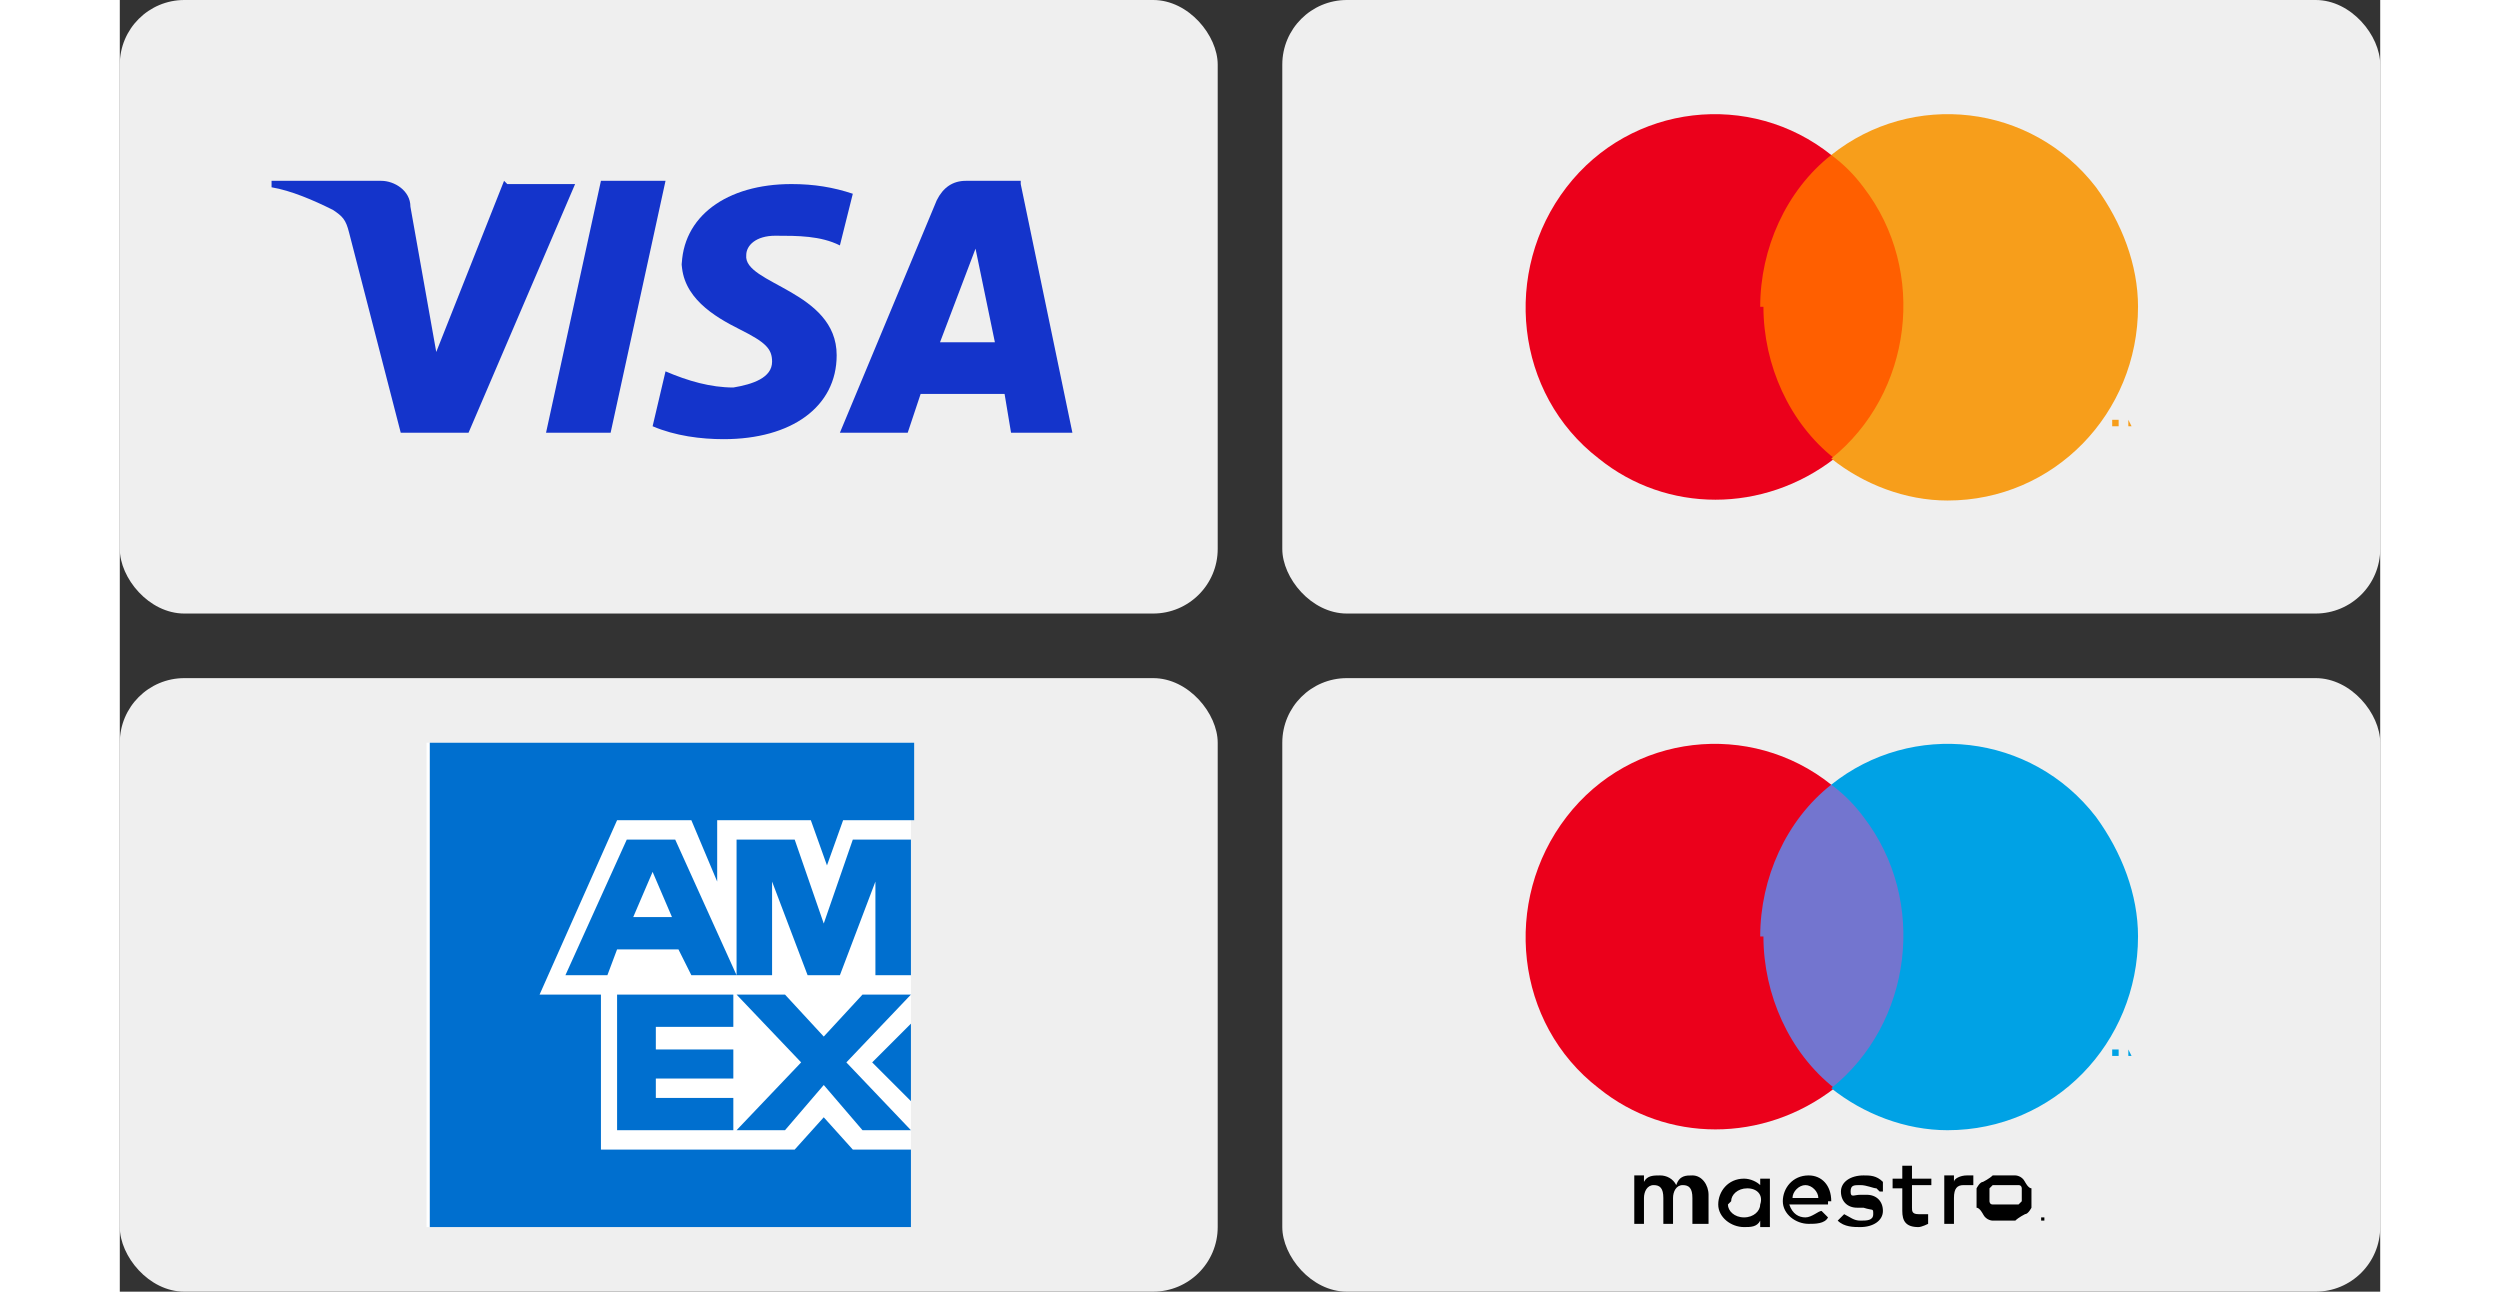 <?xml version="1.0" encoding="UTF-8"?>
<svg xmlns="http://www.w3.org/2000/svg" version="1.1" viewBox="0 0 70 40" width="60" height="31">
  <rect x="0" y="0" width="70" height="40" fill="#333333" stroke="none"/>
  <defs>
    <style>
      .cls0892341s-1 {
        fill: #00a2e5;
      }

      .cls0892341s-2 {
        fill: #7375cf;
      }

      .cls0892341s-3 {
        fill: #efefef;
      }

      .cls0892341s-4 {
        fill: #f79e1b;
      }

      .cls0892341s-5 {
        fill: #1434cb;
      }

      .cls0892341s-6 {
        fill: #fff;
      }

      .cls0892341s-7 {
        fill: #eb001b;
      }

      .cls0892341s-8 {
        fill: #ff5f00;
      }

      .cls0892341s-9 {
        fill: #006fcf;
      }
    </style>
  </defs>
  <!-- Generator: Adobe Illustrator 28.7.2, SVG Export Plug-In . SVG Version: 1.2.0 Build 154)  -->
  <g>
    <g id="Layer_1">
      <rect class="cls0892341s-3" x="36" y="0" width="34" height="19" rx="2" ry="2"/>
      <g id="Layer_1-2">
        <g id="_Group_">
          <rect class="cls0892341s-8" x="50.4" y="4.8" width="5.1" height="9.4"/>
          <path id="_Path_" class="cls0892341s-7" d="M50.8,9.5c0-1.8.8-3.6,2.2-4.7-2.5-2-6.2-1.6-8.2,1-2,2.6-1.6,6.4,1,8.4,2.1,1.7,5.1,1.7,7.3,0-1.4-1.1-2.2-2.9-2.2-4.7Z"/>
          <path class="cls0892341s-4" d="M62.5,9.5c0,3.3-2.6,6-5.9,6-1.3,0-2.6-.5-3.6-1.3,2.5-2,3-5.8,1-8.4-.3-.4-.6-.7-1-1,2.5-2,6.2-1.6,8.2,1,.8,1.1,1.3,2.4,1.3,3.7,0,0,0,0,0,0Z"/>
          <path class="cls0892341s-4" d="M61.9,13.2v-.2h0s-.2,0-.2,0h0s0,0,0,0v.2s0,0,0,0ZM62.3,13.2v-.2h0v.2c0,0-.1-.2-.1-.2h0v.2h0v-.2.2h.1v-.2c0,0,0,.2,0,.2h0s0,0,0,0Z"/>
        </g>
      </g>
      <rect class="cls0892341s-3" y="0" width="34" height="19" rx="2" ry="2"/>
      <g>
        <path class="cls0892341s-5" d="M17.4,8.1c0,1.1,1,1.7,1.8,2.1.8.4,1,.6,1,1,0,.5-.6.7-1.2.8-.7,0-1.4-.2-2.1-.5l-.4,1.7c.7.3,1.5.4,2.2.4,2.1,0,3.5-1,3.5-2.6,0-2-2.9-2.2-2.8-3.1,0-.3.3-.6.9-.6.7,0,1.4,0,2,.3l.4-1.6c-.6-.2-1.2-.3-1.9-.3-2,0-3.4,1-3.4,2.6"/>
        <path class="cls0892341s-5" d="M27.9,5.6h-1.7c-.4,0-.7.2-.9.6l-3,7.2h2.1l.4-1.2h2.6l.2,1.2h1.9l-1.6-7.7h0ZM25.4,10.6l1.1-2.9.6,2.9h-1.7Z"/>
        <polyline class="cls0892341s-5" points="14.9 5.6 13.2 13.4 15.2 13.4 16.9 5.6 14.9 5.6"/>
        <path class="cls0892341s-5" d="M11.9,5.6l-2.1,5.3-.8-4.5c0-.5-.5-.8-.9-.8h-3.4v.2c.6.1,1.3.4,1.9.7.3.2.4.3.5.7l1.6,6.2h2.1l3.3-7.7h-2.1"/>
      </g>
      <rect class="cls0892341s-3" x="36" y="21" width="34" height="19" rx="2" ry="2"/>
      <g>
        <path d="M49.2,37.9v-.9c0-.3-.2-.6-.5-.6,0,0,0,0,0,0-.2,0-.4,0-.5.3-.1-.2-.3-.3-.5-.3-.2,0-.4,0-.5.2v-.2h-.3v1.5h.3v-.8c0-.2.1-.4.3-.4,0,0,0,0,0,0,.2,0,.3.1.3.4v.8h.3v-.8c0-.2.1-.4.3-.4,0,0,0,0,0,0,.2,0,.3.1.3.4v.8s.3,0,.3,0ZM51.1,37.2v-.7h-.3v.2c-.1-.1-.3-.2-.5-.2-.5,0-.8.4-.8.8,0,.4.4.7.8.7.2,0,.4,0,.5-.2v.2h.3v-.7ZM49.9,37.2c0-.2.2-.4.5-.4s.5.2.4.5c0,.2-.2.4-.5.4-.3,0-.5-.2-.5-.4,0,0,0,0,0,0ZM58.4,36.4c.1,0,.2,0,.3,0,0,0,.2,0,.3.2,0,0,.1.2.2.2,0,.2,0,.4,0,.6,0,0-.1.2-.2.2,0,0-.2.1-.3.2-.2,0-.5,0-.7,0,0,0-.2,0-.3-.2,0,0-.1-.2-.2-.2,0-.2,0-.4,0-.6,0,0,.1-.2.2-.2,0,0,.2-.1.3-.2.1,0,.2,0,.3,0h0ZM58.4,36.7c0,0-.1,0-.2,0,0,0-.1,0-.2,0,0,0,0,0-.1.1,0,.1,0,.3,0,.4,0,0,0,.1.1.1,0,0,0,0,.2,0,.1,0,.3,0,.4,0,0,0,.1,0,.2,0,0,0,0,0,.1-.1,0-.1,0-.3,0-.4,0,0,0-.1-.1-.1,0,0,0,0-.2,0,0,0-.1,0-.2,0ZM53,37.2c0-.5-.3-.8-.7-.8-.5,0-.8.4-.8.8,0,.4.4.7.8.7.2,0,.5,0,.6-.2l-.2-.2c-.1,0-.3.2-.5.2-.2,0-.4-.1-.5-.4h1.2s0,0,0-.1c0,0,0,0,0,0ZM51.8,37.1c0-.2.2-.4.4-.4.2,0,.4.2.4.4h-.8ZM54.4,36.8c-.1,0-.3-.1-.5-.1-.2,0-.3,0-.3.2s.1.1.3.1h.2c.3,0,.5.2.5.5s-.3.5-.7.5c-.2,0-.5,0-.7-.2l.2-.2c.2.1.3.2.5.2.2,0,.4,0,.4-.2s0-.1-.3-.2h-.2c-.3,0-.5-.2-.5-.5s.3-.5.7-.5c.2,0,.4,0,.6.2v.3h-.1ZM56.1,36.7h-.6v.7c0,.1,0,.2.2.2.1,0,.2,0,.3,0v.3c0,0-.2.1-.3.1-.4,0-.5-.2-.5-.5v-.7h-.3v-.3h.3v-.4s.3,0,.3,0v.4h.6s0,.3,0,.3ZM57.2,36.4c0,0,.2,0,.2,0v.3c-.2,0-.2,0-.3,0-.2,0-.3.1-.3.4v.8h-.3v-1.5h.3v.2c0-.1.2-.2.4-.2h0ZM59.6,37.7s0,0,0,0c0,0,0,0,0,0,0,0,0,0,0,0,0,0,0,0,0,.1,0,0,0,0,0,0,0,0,0,0,0,0,0,0,0,0,0,0,0,0-.1,0-.1,0,0,0,0,0,0-.1,0,0,0,0,0,0,0,0,0,0,0,0,0,0,0,0,0,0ZM59.6,38s0,0,0,0c0,0,0,0,0,0,0,0,0-.1,0-.2,0,0,0,0,0,0,0,0,0,0,0,0,0,0,0,0,0,0,0,0,0,0,0,0,0,0,0,.1,0,.2,0,0,0,0,0,0ZM59.6,37.8s0,0,0,0c0,0,0,0,0,0,0,0,0,0,0,0,0,0,0,0,0,0h0c0,0,0,0,0,0h0c0,0,0,0,0,0h0c0,0,0,0,0,0h0c0-.1,0-.1,0-.1ZM59.6,37.8h0s0,0,0,0c0,0,0,0,0,0,0,0,0,0,0,0,0,0,0,0,0,0,0,0,0,0,0,0,0,0,0,0,0,0Z"/>
        <g>
          <rect class="cls0892341s-2" x="50.4" y="24.3" width="5.1" height="9.4"/>
          <path class="cls0892341s-7" d="M50.8,29c0-1.8.8-3.6,2.2-4.7-2.5-2-6.2-1.6-8.2,1-2,2.6-1.6,6.4,1,8.4,2.1,1.7,5.1,1.7,7.3,0-1.4-1.1-2.2-2.9-2.2-4.7h0Z"/>
          <path class="cls0892341s-1" d="M61.9,32.7v-.2h0s-.2,0-.2,0h0s0,0,0,0v.2h0ZM62.3,32.7v-.2h0v.2c0,0-.1-.2-.1-.2h0v.2h0v-.2.2h.1v-.2c0,0,0,.2,0,.2,0,0,0,0,0,0Z"/>
          <path class="cls0892341s-1" d="M62.5,29c0,3.3-2.6,6-5.9,6-1.3,0-2.6-.5-3.6-1.3,2.5-2,3-5.8,1-8.4-.3-.4-.6-.7-1-1,2.5-2,6.2-1.6,8.2,1,.8,1.1,1.3,2.4,1.3,3.7,0,0,0,0,0,0Z"/>
        </g>
      </g>
      <rect class="cls0892341s-3" y="21" width="34" height="19" rx="2" ry="2"/>
      <g>
        <polygon class="cls0892341s-6" points="24.5 38 17 38 9.5 38 9.5 30.4 9.5 23 16.9 23 24.5 23 24.5 30.5 24.5 38"/>
        <path class="cls0892341s-9" d="M24.5,38v-2.4h-1.8l-.9-1-.9,1h-6v-4.8h-1.9l2.4-5.4h2.3l.8,1.9v-1.9h2.9l.5,1.4.5-1.4h2.2v-2.4h-15v15s15,0,15,0ZM23,35h1.5l-2-2.1,2-2.1h-1.5l-1.2,1.3-1.2-1.3h-1.5l2,2.1-2,2.1h1.5l1.2-1.4,1.2,1.4h0ZM23.3,32.9l1.2,1.2v-2.4l-1.2,1.2h0ZM16.6,34.1v-.7h2.4v-.9h-2.4v-.7h2.4v-1h-3.6v4.2h3.6v-1h-2.4ZM23.4,30.2h1.1v-4.2h-1.8l-.9,2.6-.9-2.6h-1.8v4.2h1.1v-2.9l1.1,2.9h1l1.1-2.9v2.9h0ZM17.8,30.2h1.3l-1.9-4.2h-1.5l-1.9,4.2h1.3l.3-.8h1.9l.4.8h0ZM17,28.4h-1.1l.6-1.4.6,1.4h0Z"/>
      </g>
    </g>
  </g>
</svg>